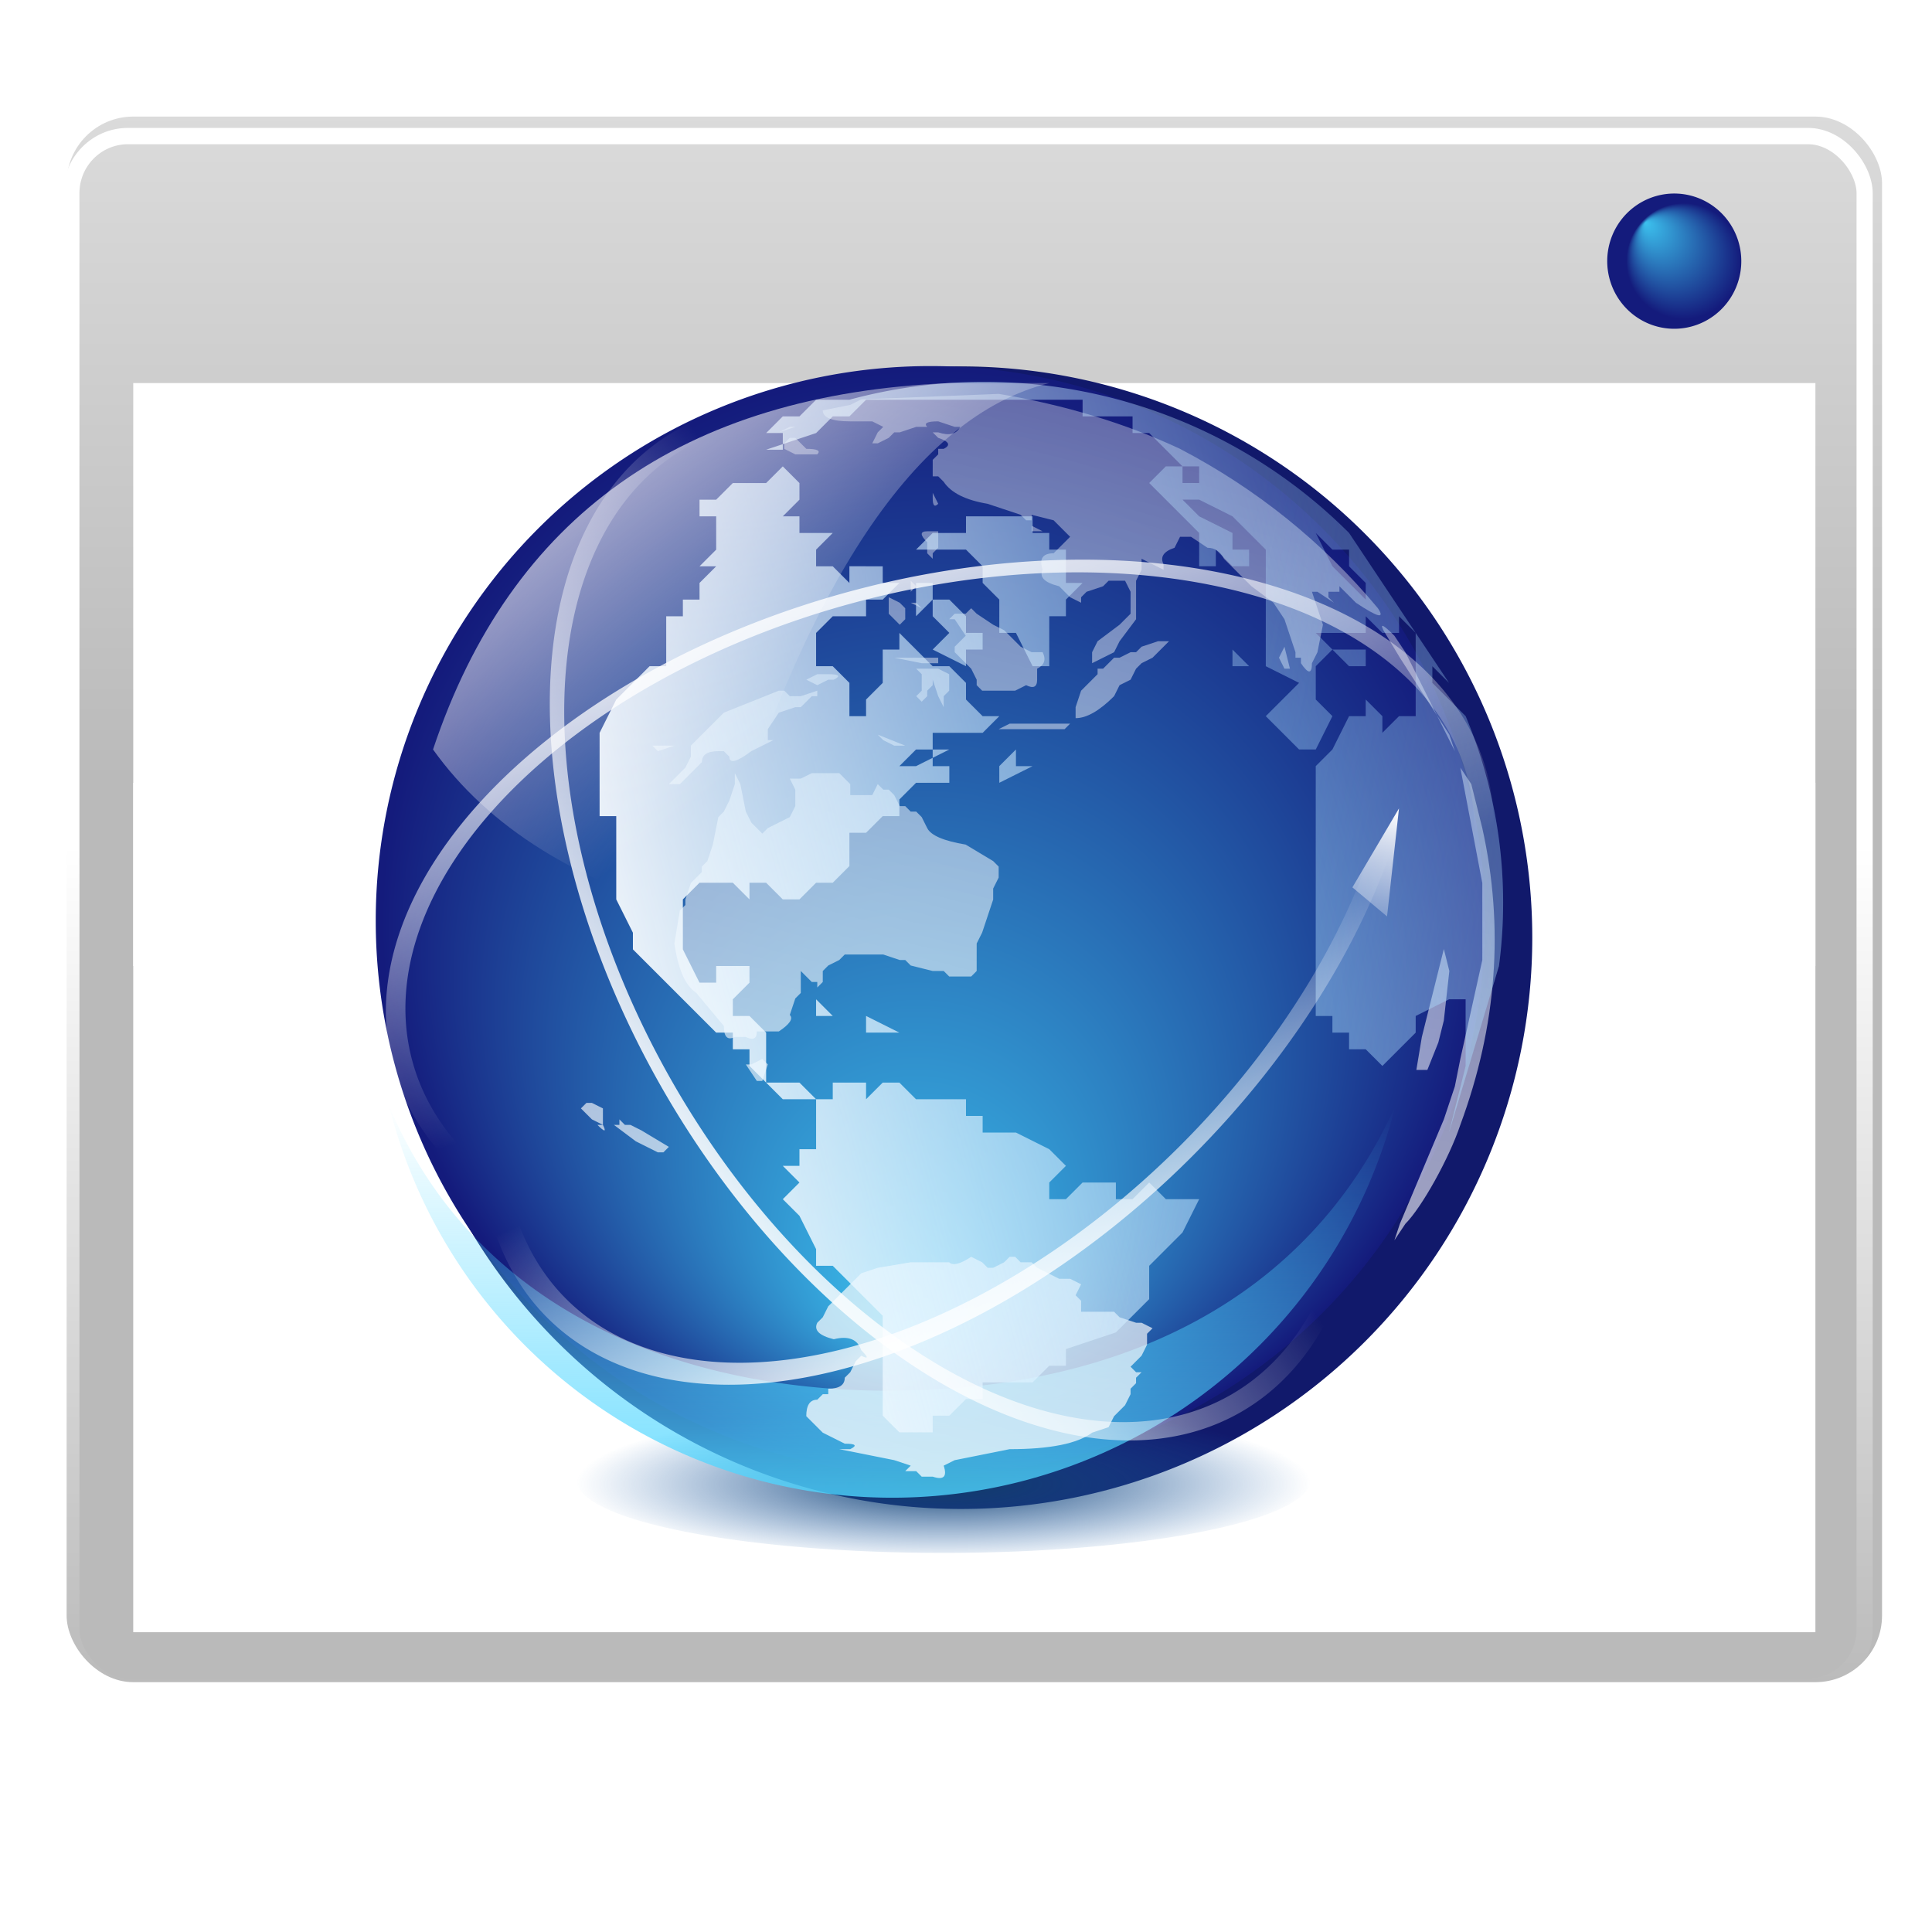 <svg xmlns="http://www.w3.org/2000/svg" xmlns:xlink="http://www.w3.org/1999/xlink" xml:space="preserve" width="128" height="128" enable-background="new 0 0 116 116" overflow="visible" viewBox="0 0 116 116"><defs><linearGradient id="g"><stop offset="0" stop-color="#fff"/><stop offset="1" stop-color="#fff" stop-opacity="0"/></linearGradient><linearGradient id="f"><stop offset="0" stop-color="#fff"/><stop offset="1" stop-color="#fff" stop-opacity="0"/></linearGradient><linearGradient id="e"><stop offset="0" stop-color="#fff"/><stop offset="1" stop-color="#fff" stop-opacity="0"/></linearGradient><linearGradient id="k"><stop offset="0" stop-color="#3cc1ee"/><stop offset="1" stop-color="#141b7c"/></linearGradient><linearGradient id="b"><stop offset="0" stop-color="#fff"/><stop offset="1" stop-color="#fff" stop-opacity="0"/></linearGradient><linearGradient id="j"><stop offset="0" stop-color="#113a68"/><stop offset="1" stop-color="#1e63b1" stop-opacity="0"/><stop offset="1" stop-color="#1e63b1" stop-opacity="0"/></linearGradient><linearGradient id="c"><stop offset="0" stop-color="#4fd6ff"/><stop offset="1" stop-color="#4fd6ff" stop-opacity="0"/></linearGradient><linearGradient xlink:href="#a" id="K" x1="-21" x2="-754" y1="501" y2="361" gradientTransform="matrix(.11 0 0 .11 155 8)" gradientUnits="userSpaceOnUse"/><linearGradient xlink:href="#a" id="J" x1="-1086" x2="-475" y1="539" y2="376" gradientTransform="matrix(.11 0 0 .11 155 8)" gradientUnits="userSpaceOnUse"/><linearGradient xlink:href="#b" id="H" x1="-934" x2="-807" y1="544" y2="70" gradientTransform="translate(940 -233)" gradientUnits="userSpaceOnUse"/><linearGradient xlink:href="#c" id="A" x1="-1101" x2="-1101" y1="458" y2="380" gradientUnits="userSpaceOnUse"/><linearGradient xlink:href="#e" id="L" x1="98" x2="38" y1="52" y2="12" gradientUnits="userSpaceOnUse"/><linearGradient xlink:href="#e" id="P" x1="109" x2="-5" y1="-10" y2="7" gradientUnits="userSpaceOnUse"/><linearGradient xlink:href="#e" id="Q" x1="120" x2="-7" y1="2" y2="9" gradientUnits="userSpaceOnUse"/><linearGradient xlink:href="#f" id="R" x1="101" x2="96" y1="46" y2="59" gradientTransform="translate(1 -2)" gradientUnits="userSpaceOnUse"/><linearGradient xlink:href="#g" id="T" x1="22" x2="52" y1="-3" y2="36" gradientTransform="matrix(.61 0 0 .61 17 21)" gradientUnits="userSpaceOnUse"/><linearGradient xlink:href="#h" id="l" x1="179" x2="179" y1="60" y2="112" gradientUnits="userSpaceOnUse"/><linearGradient id="i"><stop offset="0" stop-color="#bababa"/><stop offset="1" stop-color="#e7e7e7"/></linearGradient><linearGradient id="h"><stop offset="0" stop-color="#fff"/><stop offset="1" stop-color="#fff" stop-opacity="0"/></linearGradient><linearGradient xlink:href="#i" id="m" x1="20" x2="20" y1="56" y2="0" gradientTransform="matrix(.97 0 0 .98 -4 -8)" gradientUnits="userSpaceOnUse"/><linearGradient xlink:href="#h" id="t" x1="179" x2="179" y1="60" y2="112" gradientUnits="userSpaceOnUse"/><filter id="z" width="1" height="2" x="0" y="0"><feGaussianBlur stdDeviation="3"/></filter><filter id="D" width="1" height="1" x="0" y="0"><feGaussianBlur stdDeviation="3"/></filter><filter id="S" width="1" height="1" x="0" y="0"><feGaussianBlur/></filter><filter id="I"><feGaussianBlur/></filter><filter id="w"><feGaussianBlur stdDeviation="1"/></filter><filter id="s"><feGaussianBlur/></filter><filter id="v"><feGaussianBlur stdDeviation="1"/></filter><radialGradient id="a" cx="299" cy="-291" r="17" fx="297" fy="-290" gradientTransform="rotate(16 1096 -507)scale(.86 -1)" gradientUnits="userSpaceOnUse"><stop offset="0" stop-color="#fff"/><stop offset="1" stop-color="#91d3ff" stop-opacity="0"/></radialGradient><radialGradient xlink:href="#j" id="y" cx="99" cy="186" r="63" fx="99" fy="186" gradientTransform="matrix(1 0 0 .17 0 155)" gradientUnits="userSpaceOnUse"/><radialGradient xlink:href="#k" id="x" cx="139" cy="148" r="92" fx="135" fy="217" gradientUnits="userSpaceOnUse"/><radialGradient xlink:href="#k" id="q" cx="114" cy="23" r="3" fx="112" fy="21" gradientUnits="userSpaceOnUse"/><clipPath id="u" clipPathUnits="userSpaceOnUse"><rect width="112" height="96" x="140" y="16" fill="none" stroke="url(#l)" stroke-dashoffset="1" stroke-linecap="round" stroke-linejoin="round" stroke-width="2" rx="4" ry="4"/></clipPath></defs><rect width="109" height="94" x="4" y="7" fill="url(#m)" rx="4" ry="4"/><rect width="101" height="51" x="8" y="47" fill="#fff" rx="0" ry="0"/><rect width="101" height="35" x="8" y="23" fill="#fff" rx="0" ry="0"/><path fill="url(#q)" d="M117 23a3 3 0 1 1-7 0 3 3 0 1 1 7 0" filter="url(#s)" transform="matrix(1.15 0 0 1.16 -30 -11)"/><rect width="112" height="96" x="140" y="16" fill="none" stroke="url(#t)" stroke-dashoffset="1" stroke-linecap="round" stroke-linejoin="round" stroke-width="2" clip-path="url(#u)" filter="url(#v)" rx="4" ry="4" transform="matrix(.97 0 0 .98 -132 -8)"/><path fill="#11196b" d="M110 59a49 49 0 1 1-98 0 49 49 0 1 1 98 0" filter="url(#w)" transform="matrix(.7 0 0 .7 15 15)"/><path fill="url(#x)" d="M231 148a92 92 0 1 1-185 0 92 92 0 1 1 185 0" transform="matrix(.36 0 0 .36 6 2)"/><path fill="url(#y)" d="M162 186a63 10 0 1 1-126 0 63 10 0 1 1 126 0" filter="url(#z)" transform="matrix(.35 0 0 .44 22 7)"/><path fill="url(#A)" d="M-1178 380a82 82 0 0 0 159 0c-14 31-44 45-80 45-35 0-66-14-79-45" filter="url(#D)" transform="matrix(.38 0 0 .38 471 -78)"/><path fill="url(#H)" d="M100 202h-2l-1-1h-2l1-1-3-1-10-2q0-1 0 0h2q2-1-1-1l-2-1-2-1-3-3q0-3 2-3l1-1h1v-1q3 0 3-2l1-1 1-2 1-1q2 1 0-1-1-3-5-2-4-1-3-3l1-1 1-2 3-3 2-2 1-1 3-1 6-1h7q1 1 4-1l2 1 1 1h1l2-1 1-1q-1 0 0 0h1l1 1q0-1 0 0h2l1 1 2 1 2 1h2l2 1q2-1 0 0l-1 2 1 1v2h6l1 1 3 1h1l2 1-1 1v2l-1 2-1 1-1 1 1 1h1l-1 1q1 0 0 0v1l-1 1v1l-1 2-2 2-1 2q1 0 0 0l-3 1q-4 3-15 3l-10 2-2 1q1 3-2 2m84-43 1-3 8-19 2-6 1-5 4-18V94l-4-21 2 3 2 8q6 27-4 54c-2 6-7 15-10 18zM50 143l-2-1-2-1-4-3h1v-1l1 1h1l2 1 5 3-1 1zm-10-5-2-1-2-2 1-1h1l2 1v1zq1 2-1 0m-3-8v-1zm32 0-2-3h1l2-1 1 1-1 3zm120-2 1-6 3-12 1-4 1 4-1 9-1 4-2 5zm-122-6h-2q-2 1-2-2l-5-6q-3-2-4-9l1-6 1-1v-1l1-3 2-2v-1l1-1 1-3 1-5 1-1 1-2 1-3v-2l1 2 1 5 1 2 2 2 1-1 4-2 1-2v-3l-1-2h2l2-1h5l1 1 1 1v2h4l1-2 1 1h1l1 1 1 2h1l1 1h1l1 1 1 2q1 2 7 3l5 3q0 1 0 0l1 1v2l-1 2v2l-1 3-1 3-1 2v5l-1 1h-4l-1-1h-2l-4-1-1-1h-1l-3-1h-7l-1 1-2 1-1 1v2l-1 1v-1h-1l-1-1-1-1v4l-1 1-1 3q1 1-2 3h-4q0 2-2 1m11-8q0-1 0 0m-41-12q0 1 0 0m16-26 2-2 1-1 1-2v-2l1-1 1-1 4-4 10-4h1l1 1h2l3-1q1 0 0 0v1h-1q-1-1 0 0l-1 1-1 1h-1l-3 1-2 3v2h1l-2 1-2 1q-4 3-4 1l-1-1h-1q-3 0-3 2l-1 1-1 1-2 2zm-8-3q-1 0 0 0m39 0q1 0 0 0m-34-4h4l-3 1zm44 0-2-1-1-1 5 2zm8 0 1-1zm93-2-9-14-3-5q-1-2 2 1l2 3 9 18zm-89 0h2zm-5 0h1q2 0 0 0zm3 0h1zm6 0v1zm2-1h1l2-1h11q2 0 0 0l-1 1zm2-1q1 0 0 0m13-1v-2l1-3 1-1 1-1 1-1v-1h1l1-1 1-1h1l2-1h1l1-1 3-1h2l-1 1-2 2-2 1-1 1-1 2-2 1-1 2q-4 4-7 4m-25-4-1-3v1l-1 1v1l-1 1-1-1 1-1v-3l-1-1h4l2 1v3l-1 1v2zm-18 0h3-1zm26-1-1-1v-1l-1-2-1-1-2-2v-1l1-1 1-1-2-3h-1l1-1h2l1-1 1 1 3 2 2 1 2 2 1 1 2 1h2q1 2-1 3v2q0 2-2 1l-2 1zm-20 0h2zm-12-2 2-1h2q3 0 1 1h-1l-2 1zm48 1h1zm39-3-1-2 1-2 1 4zm3-2h-1v-1l-2-6-2-3-4-3-5-5q-1-2-3-2l-3-2h-2l-1 2q-3 1-2 3v1l-2-1-2-1v2l-1 2v7l-3 4-1 2-4 2v-2l1-2 4-3 1-1 1-1v-4l-1-2h-3l-1 1-3 1-1 1v1l-2-1-2-2q-4-1-3-3-1-3 2-3l3-3-3-3-4-1v1h-1l-1-1-3-1-3-1q-6-1-8-4l-1-1h-1v-3h-1 1l1-1v-1h1q2-1-1-2l-1-1h1q3 1 4-1h-1l-3-1q-3 0-2 1h-2l-3 1h-1l-1 1-2 1h-1l1-2 1-1-2-1h-4q-5 0-5-2l5-1 2-1 25-1q18 3 33 10 21 11 36 29 2 3-4-1l-3-3v1h-2v1l1 1-3-2h-1l2 6-1 5-1 2q0 3-2 0m-80 0v1zm14 0h-3l-5-1-1-1 1 1h8zm-9-9v-3l2 1 1 1v2l-1 1zm6-1-2-1h-1 2zm-2-3v-2l1 1zm1-6q1 0 0 0m2-1v-2q-2-2 0-2h2v3l-1 1v1zm19-4v-1l2 1zm-18-6v-1l1 2q-1 1-1-1m-15-7 1-1zq0 1 0 0m-7-1h-3l-2-1v-1l1-1h1l2 2q3 0 2 1zm3-1h3zm-9-3 2-1h1zq-1 0 0 0" filter="url(#I)" transform="matrix(.33 0 0 .33 23 22)"/><path fill="url(#J)" d="M53 85q1 0 0 0v-6l-1-1-2-2h-1v-1l-1-2-1-1 1-1-1-1h1v-1h1v-3h-1q-1 0 0 0h-1l-2-2v1-2h-1v-1h-1l-1-1-1-1-1-1-2-2v-1l-1-2v-5h-1v5-10l1-2 2-2v-1 1h1v-3h1v-1h1v-1l1-1h-1l1-1v-1q0-1 0 0v-1h1-3 1v-1q1 0 0 0h1l1-1h1q0 1 0 0h1l1-1 1 1v1l-1 1h1v1h1v2h1l1 1v-1 1h1v-1h1v1h1q0-1 0 0l-1 1h-1v1h-1v-1 1h-1l-1 1v2h1l1 1v2h1v-1l1-1v-2h1v-1l2 2h1v-1 1q1 0 0 0l1 1v1h1-1l1 1v-1 1h1l-1 1h-3v1h-1l-1 1h1l2-1h-1v1h1v1q1 0 0 0l-1 1 1-1h-2l-1 1v1h-1l-1 1h-1v2l-1 1h-1l-1 1h-1l-1-1h-1q-1 0 0 0v1l-1-1h-2l-1 1v3l1 2h1v-1h2v1l-1 1v-1 2h1l1 1v3h2l1 1h1v-1h2v-1 2q1 0 0 0l1-1h1l1 1h3v1h1v1h2l2 1 1 1-1 1v1h1l1-1h2v1h1l1-1 1 1h2l-1 2-2 2v2l-1 1-1 1-3 1v1h-1l-1 1h-3v1h1-2l-1 1h-1v1q-1 0 0 0h-2m33-18 1-4v-4h-1v1-1l-2 1v1l-1 1-1 1-1-1h-1v-1h-1v-1h-1V46l1-1 1-2h1v-1l1 1v1l1-1h1v-5l-1-1v1h-1l-1-1v-2l-1-1v-1h-1l-1-1 1 2h1-1l1 1 1 1v2l1 1-1-1h-3l1 1h2v1h-1l-1-1-1 1v2l1 1-1 2h-1q0 1 0 0l-1-1-1-1 1-1 1-1-2-1v-5h-1 1v-2l-1-1q1 0 0 0l-1-1-2-1h-1l1 1 2 1v1q0-1 0 0h1v1q2 0 0 0h-1l-1-1v1h-1v-1l1 1-1-1v-1l-1-1-2-2v-1 1l1-1h1v1h1v-1h-1l-1-1-1-1h-1q1 0 0 0v-1h-3 3-3v-1h-1q0 1 0 0h-4q-1 0 0 0h1-9l-1 1h-1l-1 1-3 1h1v-1h-1l1-1h1l1-1h2a31 31 0 0 1 30 8l6 9-1-1v1l2 2a29 29 0 0 1 2 15zm-35-7q-1 0 0 0l2 1h-2m-2-1h-1v-1h-2 2zm2-10q0 2 0 0m6-3q0 1 0 0m3-1q0-1 0 0m-1 0v-1l1-1v1q0-1 0 0h1zm-3-1q0-1 0 0 1 0 0 0m16-5q0 1 0 0v-1zm2-1h-1v-1h-1q0-1 0 0h1zh1zm-13 0-1-2h-1v-2l-1-1v-1l-1-1h-1 1-1v-1h1v-1h3-1 2v1q0-1 0 0h1v1h1v1h-1 1l1 1-1-1v1h1l-1 1v1h-1v3zm-6-1h-1zl1-1-1-1v-1l-1 1v-2q1 0 0 0v1-1h1v1h1l1 1v1h1v1h-1q0-2 0 0v1q-1-1 0 0zm-4-1v1q1 0 0 0zm15-1h1zm-1-1q0 2 0 0m-16-1h1v-1h1q0 2 0 0v2zm5-1q2 0 0 0m0-1q0-1 0 0h1q0-1 0 0zl1-1h1v1h-1zm-6-1h1l-1 1zm0-4"/><path fill="url(#K)" d="M53 85q1 0 0 0v-6l-1-1-2-2h-1v-1l-1-2-1-1 1-1-1-1h1v-1h1v-3h-1q-1 0 0 0h-1l-2-2v1-2h-1v-1h-1l-1-1-1-1-1-1-2-2v-1l-1-2v-5h-1v5-10l1-2 2-2v-1 1h1v-3h1v-1h1v-1l1-1h-1l1-1v-1q0-1 0 0v-1h1-3 1v-1q1 0 0 0h1l1-1h1q0 1 0 0h1l1-1 1 1v1l-1 1h1v1h1v2h1l1 1v-1 1h1v-1h1v1h1q0-1 0 0l-1 1h-1v1h-1v-1 1h-1l-1 1v2h1l1 1v2h1v-1l1-1v-2h1v-1l2 2h1v-1 1q1 0 0 0l1 1v1h1-1l1 1v-1 1h1l-1 1h-3v1h-1l-1 1h1l2-1h-1v1h1v1q1 0 0 0l-1 1 1-1h-2l-1 1v1h-1l-1 1h-1v2l-1 1h-1l-1 1h-1l-1-1h-1q-1 0 0 0v1l-1-1h-2l-1 1v3l1 2h1v-1h2v1l-1 1v-1 2h1l1 1v3h2l1 1h1v-1h2v-1 2q1 0 0 0l1-1h1l1 1h3v1h1v1h2l2 1 1 1-1 1v1h1l1-1h2v1h1l1-1 1 1h2l-1 2-2 2v2l-1 1-1 1-3 1v1h-1l-1 1h-3v1h1-2l-1 1h-1v1q-1 0 0 0h-2m33-18 1-4v-4h-1v1-1l-2 1v1l-1 1-1 1-1-1h-1v-1h-1v-1h-1V46l1-1 1-2h1v-1l1 1v1l1-1h1v-5l-1-1v1h-1l-1-1v-2l-1-1v-1h-1l-1-1 1 2h1-1l1 1 1 1v2l1 1-1-1h-3l1 1h2v1h-1l-1-1-1 1v2l1 1-1 2h-1q0 1 0 0l-1-1-1-1 1-1 1-1-2-1v-5h-1 1v-2l-1-1q1 0 0 0l-1-1-2-1h-1l1 1 2 1v1q0-1 0 0h1v1q2 0 0 0h-1l-1-1v1h-1v-1l1 1-1-1v-1l-1-1-2-2v-1 1l1-1h1v1h1v-1h-1l-1-1-1-1h-1q1 0 0 0v-1h-3 3-3v-1h-1q0 1 0 0h-4q-1 0 0 0h1-9l-1 1h-1l-1 1-3 1h1v-1h-1l1-1h1l1-1h2a31 31 0 0 1 30 8l6 9-1-1v1l2 2a29 29 0 0 1 2 15zm-35-7q-1 0 0 0l2 1h-2m-2-1h-1v-1h-2 2zm2-10q0 2 0 0m6-3q0 1 0 0m3-1q0-1 0 0m-1 0v-1l1-1v1q0-1 0 0h1zm-3-1q0-1 0 0 1 0 0 0m16-5q0 1 0 0v-1zm2-1h-1v-1h-1q0-1 0 0h1zh1zm-13 0-1-2h-1v-2l-1-1v-1l-1-1h-1 1-1v-1h1v-1h3-1 2v1q0-1 0 0h1v1h1v1h-1 1l1 1-1-1v1h1l-1 1v1h-1v3zm-6-1h-1zl1-1-1-1v-1l-1 1v-2q1 0 0 0v1-1h1v1h1l1 1v1h1v1h-1q0-2 0 0v1q-1-1 0 0zm-4-1v1q1 0 0 0zm15-1h1zm-1-1q0 2 0 0m-16-1h1v-1h1q0 2 0 0v2zm5-1q2 0 0 0m0-1q0-1 0 0h1q0-1 0 0zl1-1h1v1h-1zm-6-1h1l-1 1zm0-4"/><path fill="none" stroke="url(#L)" stroke-dashoffset="1" stroke-linecap="round" stroke-linejoin="round" stroke-width="4" d="M95 5A83 83 0 1 1-72 5 83 83 0 1 1 95 5" transform="rotate(45 -34 94)scale(.24 .4)"/><path fill="none" stroke="url(#P)" stroke-dashoffset="1" stroke-linecap="round" stroke-linejoin="round" stroke-width="3" d="M95 5A83 83 0 1 1-72 5 83 83 0 1 1 95 5" transform="rotate(150 23 36)scale(.24 .4)"/><path fill="none" stroke="url(#Q)" stroke-dashoffset="1" stroke-linecap="round" stroke-linejoin="round" stroke-width="3" d="M95 5A83 83 0 1 1-72 5 83 83 0 1 1 95 5" transform="rotate(255 50 8)scale(.24 .4)"/><path fill="url(#R)" fill-rule="evenodd" d="m102 44-5 7 3 3z" filter="url(#S)" transform="rotate(-5 308 -176)scale(.64)"/><path fill="url(#T)" d="M57 23q-24 1-31 22 5 7 16 10l1-2q8-27 20-30z"/></svg>